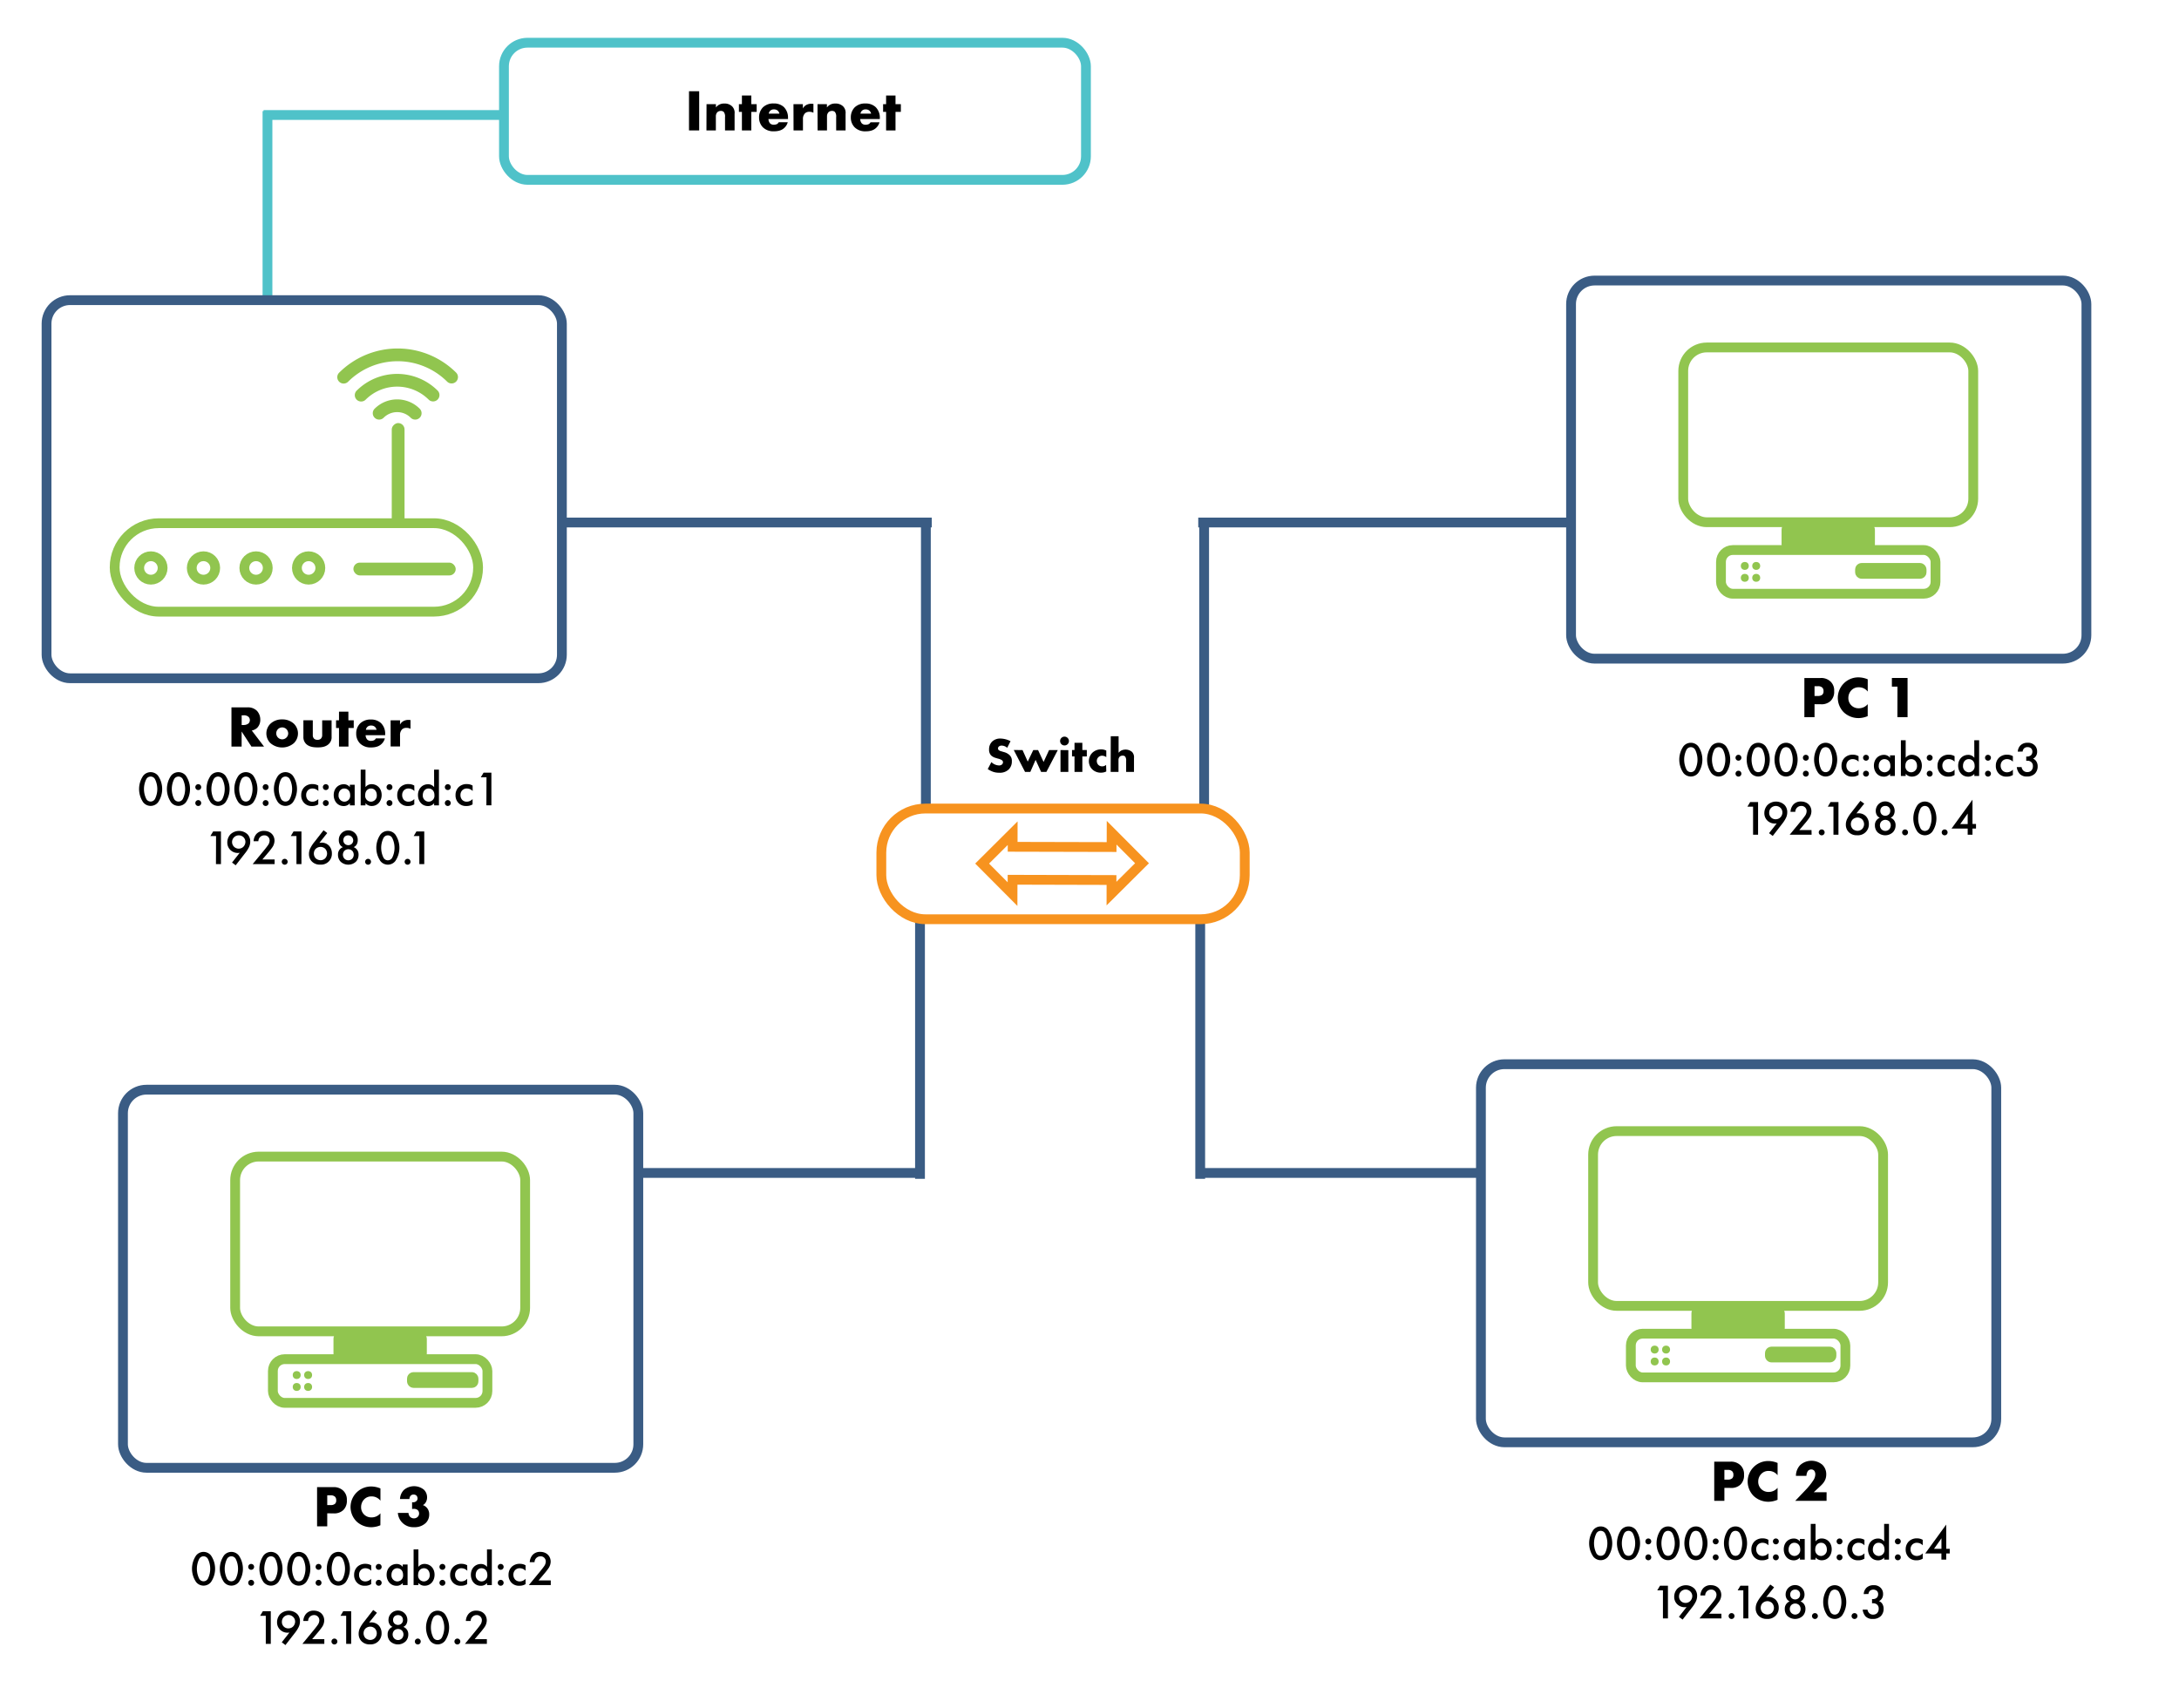 <svg id="Layer_1" data-name="Layer 1" xmlns="http://www.w3.org/2000/svg" viewBox="0 0 1112 872"><title>Cap 11 -</title><path d="M228.22,194.83a3.25,3.25,0,0,0,4.59-4.6,42.29,42.29,0,0,0-59.74,0,3.27,3.27,0,0,0-.95,2.3,3.25,3.25,0,0,0,5.54,2.3A35.79,35.79,0,0,1,228.22,194.83Z" style="fill:#91c54f"/><path d="M202.7,210.36a9.69,9.69,0,0,1,6.89,2.86,3.25,3.25,0,0,0,4.6-4.6,16.26,16.26,0,0,0-23,0,3.25,3.25,0,1,0,4.6,4.6A9.71,9.71,0,0,1,202.7,210.36Z" style="fill:#91c54f"/><path d="M218.78,204a3.25,3.25,0,0,0,4.59-4.6,29.28,29.28,0,0,0-41.36,0,3.27,3.27,0,0,0-.95,2.3,3.25,3.25,0,0,0,5.54,2.3A22.78,22.78,0,0,1,218.78,204Z" style="fill:#91c54f"/><rect x="58.52" y="267.06" width="185.46" height="45.14" rx="22.5" ry="22.5" style="fill:none;stroke:#91c54f;stroke-miterlimit:10;stroke-width:5px"/><circle cx="77.01" cy="289.9" r="5.98" style="fill:none;stroke:#91c54f;stroke-miterlimit:10;stroke-width:5px"/><circle cx="103.84" cy="289.9" r="5.98" style="fill:none;stroke:#91c54f;stroke-miterlimit:10;stroke-width:5px"/><circle cx="130.67" cy="289.9" r="5.98" style="fill:none;stroke:#91c54f;stroke-miterlimit:10;stroke-width:5px"/><circle cx="157.5" cy="289.9" r="5.98" style="fill:none;stroke:#91c54f;stroke-miterlimit:10;stroke-width:5px"/><rect x="180.35" y="287.18" width="52.21" height="6.53" rx="3.26" ry="3.26" style="fill:#91c54f"/><rect x="177.08" y="238.78" width="52.21" height="6.53" rx="3.26" ry="3.26" transform="translate(-38.86 445.23) rotate(-90)" style="fill:#91c54f"/><rect x="801.75" y="143.2" width="263" height="193" rx="12" ry="12" style="fill:none;stroke:#3a5c84;stroke-miterlimit:10;stroke-width:5px"/><rect x="859" y="177.35" width="148" height="89.21" rx="12" ry="12" style="fill:none;stroke:#91c54f;stroke-miterlimit:10;stroke-width:5px"/><rect x="909.18" y="266.05" width="47.64" height="16.22" rx="4.38" ry="4.38" style="fill:#91c54f"/><rect x="878.26" y="280.75" width="109.48" height="22.3" rx="6.03" ry="6.03" style="fill:none;stroke:#91c54f;stroke-miterlimit:10;stroke-width:5px"/><circle cx="890.42" cy="288.86" r="2.03" style="fill:#91c54f"/><circle cx="896.24" cy="288.86" r="2.03" style="fill:#91c54f"/><circle cx="890.42" cy="294.94" r="2.03" style="fill:#91c54f"/><circle cx="896.24" cy="294.94" r="2.03" style="fill:#91c54f"/><rect x="949.22" y="289.87" width="31.42" height="3.04" rx="0.82" ry="0.82" style="fill:none;stroke:#91c54f;stroke-miterlimit:10;stroke-width:5px"/><path d="M126.24,361.06a6.47,6.47,0,0,1,4.89,1.77,6.58,6.58,0,0,1,1.7,4.5,5.81,5.81,0,0,1-1.58,4.17,5.65,5.65,0,0,1-2.76,1.38l6.26,8.19h-6.44l-5-7.68v7.68h-5.19v-20Zm-2.91,9h1a3.86,3.86,0,0,0,2.51-.81,2.45,2.45,0,0,0,.67-1.68,2.36,2.36,0,0,0-.69-1.68,3.52,3.52,0,0,0-2.49-.78h-1Z"/><path d="M150,379.3a9.18,9.18,0,0,1-12,0,6.92,6.92,0,0,1,0-9.87,8.37,8.37,0,0,1,6-2.22,8.47,8.47,0,0,1,6,2.22,6.94,6.94,0,0,1,0,9.87Zm-8.13-7.14a3.06,3.06,0,0,0,2.16,5.22,3.05,3.05,0,0,0,2.13-.9,3,3,0,0,0,.92-2.13,3.24,3.24,0,0,0-.92-2.19,3.08,3.08,0,0,0-4.29,0Z"/><path d="M159.63,367.66v7.5a2.53,2.53,0,0,0,.72,1.95,2.47,2.47,0,0,0,1.67.51,2.23,2.23,0,0,0,1.71-.57,2.49,2.49,0,0,0,.69-1.89v-7.5h4.8V376a4.6,4.6,0,0,1-1.29,3.6c-1.65,1.71-4,1.89-5.78,1.89-2,0-4.47-.21-6.07-1.92a4.85,4.85,0,0,1-1.25-3.57v-8.37Z"/><path d="M177.83,371.59v9.48H173v-9.48H171.5v-3.93H173v-4.41h4.79v4.41h2.73v3.93Z"/><path d="M196.58,375.25h-10a3.39,3.39,0,0,0,.84,2.25,2.7,2.7,0,0,0,2,.66,3.79,3.79,0,0,0,1.56-.36,2.23,2.23,0,0,0,.84-.9h4.59a6,6,0,0,1-1.62,2.76c-1,1-2.55,1.86-5.46,1.86a7.61,7.61,0,0,1-5.55-2,7,7,0,0,1-2-5.07,7.16,7.16,0,0,1,2-5.19,7.55,7.55,0,0,1,5.49-2,7.35,7.35,0,0,1,5.16,1.83,7.51,7.51,0,0,1,2.13,5.64Zm-4.41-2.76a3.22,3.22,0,0,0-.78-1.44,2.8,2.8,0,0,0-2-.72,2.58,2.58,0,0,0-1.95.72,2.74,2.74,0,0,0-.72,1.44Z"/><path d="M199.34,367.66h4.8v2.19A4.33,4.33,0,0,1,206,368a5.24,5.24,0,0,1,2.49-.54l1,.06V372a4.23,4.23,0,0,0-2.07-.48,3.14,3.14,0,0,0-2.19.72,4,4,0,0,0-1.08,3.06v5.73h-4.8Z"/><path d="M73.1,409.55a12,12,0,0,1,0-13.62,4.86,4.86,0,0,1,7.55,0,12,12,0,0,1,0,13.62,4.86,4.86,0,0,1-7.55,0Zm1.53-11.8a11.38,11.38,0,0,0,0,10,2.52,2.52,0,0,0,4.49,0,11.38,11.38,0,0,0,0-10,2.52,2.52,0,0,0-4.49,0Z"/><path d="M87.3,409.55a12,12,0,0,1,0-13.62,4.86,4.86,0,0,1,7.55,0,12,12,0,0,1,0,13.62,4.86,4.86,0,0,1-7.55,0Zm1.52-11.8a11.47,11.47,0,0,0,0,10,2.52,2.52,0,0,0,4.5,0,11.38,11.38,0,0,0,0-10,2.53,2.53,0,0,0-4.5,0Z"/><path d="M101.17,400.27a1.5,1.5,0,1,1-1.49,1.5A1.5,1.5,0,0,1,101.17,400.27Zm0,8.13a1.5,1.5,0,1,1-1.49,1.5A1.5,1.5,0,0,1,101.17,408.4Z"/><path d="M107.5,409.55a12,12,0,0,1,0-13.62,4.86,4.86,0,0,1,7.55,0,12,12,0,0,1,0,13.62,4.86,4.86,0,0,1-7.55,0Zm1.52-11.8a11.47,11.47,0,0,0,0,10,2.52,2.52,0,0,0,4.5,0,11.38,11.38,0,0,0,0-10,2.53,2.53,0,0,0-4.5,0Z"/><path d="M121.7,409.55a12,12,0,0,1,0-13.62,4.86,4.86,0,0,1,7.55,0,12,12,0,0,1,0,13.62,4.86,4.86,0,0,1-7.55,0Zm1.52-11.8a11.38,11.38,0,0,0,0,10,2.52,2.52,0,0,0,4.5,0,11.38,11.38,0,0,0,0-10,2.53,2.53,0,0,0-4.5,0Z"/><path d="M135.57,400.27a1.5,1.5,0,1,1-1.5,1.5A1.5,1.5,0,0,1,135.57,400.27Zm0,8.13a1.5,1.5,0,1,1-1.5,1.5A1.5,1.5,0,0,1,135.57,408.4Z"/><path d="M141.9,409.55a12,12,0,0,1,0-13.62,4.86,4.86,0,0,1,7.55,0,12,12,0,0,1,0,13.62,4.86,4.86,0,0,1-7.55,0Zm1.52-11.8a11.38,11.38,0,0,0,0,10,2.52,2.52,0,0,0,4.5,0,11.38,11.38,0,0,0,0-10,2.53,2.53,0,0,0-4.5,0Z"/><path d="M162.47,403.77a4.12,4.12,0,0,0-3-1.3,3.16,3.16,0,0,0-2.33.93,3.36,3.36,0,0,0-.9,2.42,3.52,3.52,0,0,0,.95,2.53,3.22,3.22,0,0,0,2.23.85,4.09,4.09,0,0,0,3-1.35v2.72a5.7,5.7,0,0,1-3.2.83,5.13,5.13,0,0,1-4-1.55,5.49,5.49,0,0,1-1.5-4,5.65,5.65,0,0,1,1.6-4.08,5.75,5.75,0,0,1,4.23-1.55,5.67,5.67,0,0,1,2.87.75Z"/><path d="M166.27,400.27a1.5,1.5,0,1,1-1.5,1.5A1.5,1.5,0,0,1,166.27,400.27Zm0,8.13a1.5,1.5,0,1,1-1.5,1.5A1.5,1.5,0,0,1,166.27,408.4Z"/><path d="M178.52,400.55H181v10.52h-2.45V410a4,4,0,0,1-3.15,1.43c-3.25,0-5.1-2.7-5.1-5.6,0-3.43,2.35-5.53,5.13-5.53a3.83,3.83,0,0,1,3.12,1.5Zm-5.75,5.3a3.08,3.08,0,0,0,2.93,3.35,3,3,0,0,0,3-3.33c0-2.3-1.42-3.4-3-3.4C173.92,402.47,172.77,404,172.77,405.85Z"/><path d="M186.52,401.77a3.84,3.84,0,0,1,3.13-1.5c2.77,0,5.12,2.1,5.12,5.53,0,2.9-1.85,5.6-5.1,5.6a4.06,4.06,0,0,1-3.15-1.43v1.1h-2.45V392.85h2.45Zm-.15,4.1a3,3,0,0,0,3,3.33,3.07,3.07,0,0,0,2.92-3.35c0-1.88-1.15-3.38-2.92-3.38C187.8,402.47,186.37,403.57,186.37,405.87Z"/><path d="M198.77,400.27a1.5,1.5,0,1,1-1.5,1.5A1.5,1.5,0,0,1,198.77,400.27Zm0,8.13a1.5,1.5,0,1,1-1.5,1.5A1.5,1.5,0,0,1,198.77,408.4Z"/><path d="M211.47,403.77a4.12,4.12,0,0,0-3-1.3,3.16,3.16,0,0,0-2.33.93,3.36,3.36,0,0,0-.9,2.42,3.52,3.52,0,0,0,.95,2.53,3.22,3.22,0,0,0,2.23.85,4.09,4.09,0,0,0,3-1.35v2.72a5.7,5.7,0,0,1-3.2.83,5.13,5.13,0,0,1-4-1.55,5.49,5.49,0,0,1-1.5-4,5.65,5.65,0,0,1,1.6-4.08,5.75,5.75,0,0,1,4.23-1.55,5.67,5.67,0,0,1,2.87.75Z"/><path d="M221.52,392.85H224v18.22h-2.45V410a4,4,0,0,1-3.15,1.43c-3.25,0-5.1-2.7-5.1-5.6,0-3.43,2.35-5.53,5.13-5.53a3.83,3.83,0,0,1,3.12,1.5Zm-5.75,13a3.08,3.08,0,0,0,2.93,3.35,3,3,0,0,0,3-3.33c0-2.3-1.42-3.4-3-3.4C216.92,402.47,215.77,404,215.77,405.85Z"/><path d="M228.52,400.27a1.5,1.5,0,1,1-1.5,1.5A1.5,1.5,0,0,1,228.52,400.27Zm0,8.13a1.5,1.5,0,1,1-1.5,1.5A1.5,1.5,0,0,1,228.52,408.4Z"/><path d="M241.22,403.77a4.12,4.12,0,0,0-3-1.3,3.16,3.16,0,0,0-2.33.93,3.36,3.36,0,0,0-.9,2.42,3.52,3.52,0,0,0,.95,2.53,3.22,3.22,0,0,0,2.23.85,4.09,4.09,0,0,0,3-1.35v2.72a5.7,5.7,0,0,1-3.2.83,5.13,5.13,0,0,1-4-1.55,5.49,5.49,0,0,1-1.5-4,5.65,5.65,0,0,1,1.6-4.08,5.75,5.75,0,0,1,4.23-1.55,5.67,5.67,0,0,1,2.87.75Z"/><path d="M248.27,396.75h-2.9l1.4-2.35h4v16.67h-2.55Z"/><path d="M110.26,426.75h-2.9l1.4-2.35h4v16.67h-2.55Z"/><path d="M118.41,440.27l3.93-5a4.13,4.13,0,0,1-.9.1,5.37,5.37,0,0,1-3.9-1.55A5.2,5.2,0,0,1,116,430a6,6,0,0,1,1.65-4.17,6.36,6.36,0,0,1,8.6-.05,5.23,5.23,0,0,1,1.45,3.77,6.49,6.49,0,0,1-.8,3.17,16.71,16.71,0,0,1-2,3l-4.63,5.95Zm5.83-8.1a3.67,3.67,0,0,0,1-2.47,3.31,3.31,0,0,0-1-2.37,3.44,3.44,0,0,0-4.75,0,3.38,3.38,0,0,0,2.35,5.84A3.33,3.33,0,0,0,124.24,432.17Z"/><path d="M140.14,441.07h-11.2l5.77-7c.58-.7,1.45-1.8,2-2.6a4.08,4.08,0,0,0,.88-2.39,2.61,2.61,0,0,0-2.78-2.7,3,3,0,0,0-2.95,3h-2.45a6.06,6.06,0,0,1,1.4-3.65,5,5,0,0,1,3.9-1.62c3.55,0,5.38,2.42,5.38,5a6.19,6.19,0,0,1-1.2,3.5,34.81,34.81,0,0,1-2.38,3l-2.6,3.07h6.23Z"/><path d="M145.29,438.37a1.5,1.5,0,1,1-1.5,1.5A1.51,1.51,0,0,1,145.29,438.37Z"/><path d="M151.29,426.75h-2.9l1.4-2.35h4.05v16.67h-2.55Z"/><path d="M167,425.2l-4,5a5.52,5.52,0,0,1,1.05-.09,5.17,5.17,0,0,1,3.85,1.54,5.74,5.74,0,0,1,1.47,3.9,5.53,5.53,0,0,1-5.94,5.78,5.62,5.62,0,0,1-4.3-1.63,5.25,5.25,0,0,1-1.45-3.77,6.52,6.52,0,0,1,.8-3.2,16.26,16.26,0,0,1,2-3l4.63-5.95Zm-5.83,8a3.48,3.48,0,0,0-1,2.48,3.54,3.54,0,0,0,1,2.47,3.85,3.85,0,0,0,2.4.93,3.42,3.42,0,0,0,2.35-.93,3.64,3.64,0,0,0,1-2.47,3.68,3.68,0,0,0-1-2.48,3.47,3.47,0,0,0-2.35-.92A3.66,3.66,0,0,0,161.16,433.22Z"/><path d="M182.23,433.75a4,4,0,0,1,.75,2.5,5,5,0,0,1-1.32,3.55,5.74,5.74,0,0,1-7.85,0,5,5,0,0,1-1.32-3.55,3.94,3.94,0,0,1,2.5-3.85,3.41,3.41,0,0,1-1.48-1.25,4.41,4.41,0,0,1-.6-2.27,4.83,4.83,0,1,1,9.65,0,4.41,4.41,0,0,1-.6,2.27,3.37,3.37,0,0,1-1.47,1.25A4,4,0,0,1,182.23,433.75Zm-6.47.52a3,3,0,0,0,0,4,2.78,2.78,0,0,0,4,0,3,3,0,0,0,0-4,2.92,2.92,0,0,0-4,0Zm.15-7.22a2.66,2.66,0,0,0-.7,1.85,2.45,2.45,0,0,0,.68,1.75,2.66,2.66,0,0,0,3.7,0,2.49,2.49,0,0,0,.67-1.75,2.61,2.61,0,0,0-4.35-1.85Z"/><path d="M187.84,438.37a1.5,1.5,0,1,1-1.5,1.5A1.51,1.51,0,0,1,187.84,438.37Z"/><path d="M194.16,439.55a12,12,0,0,1,0-13.62,4.86,4.86,0,0,1,7.55,0,12,12,0,0,1,0,13.62,4.86,4.86,0,0,1-7.55,0Zm1.53-11.8a11.38,11.38,0,0,0,0,10,2.52,2.52,0,0,0,4.49,0,11.38,11.38,0,0,0,0-10,2.52,2.52,0,0,0-4.49,0Z"/><path d="M208,438.37a1.5,1.5,0,1,1-1.5,1.5A1.51,1.51,0,0,1,208,438.37Z"/><path d="M214,426.75h-2.89l1.4-2.35h4v16.67H214Z"/><path d="M926,359.44v6.63h-5.18v-20h8.27a6.88,6.88,0,0,1,5.07,1.8,6.17,6.17,0,0,1,1.86,4.86,6.47,6.47,0,0,1-1.77,5,6.64,6.64,0,0,1-5,1.74Zm0-4.2h1.74a3.4,3.4,0,0,0,2.2-.63,2.28,2.28,0,0,0,.65-1.83,2.43,2.43,0,0,0-.6-1.8,3,3,0,0,0-2.21-.72H926Z"/><path d="M953.13,365.53a12.44,12.44,0,0,1-4.5,1,10.91,10.91,0,0,1-7.75-3,10.53,10.53,0,0,1-3-7.29,10.48,10.48,0,0,1,10.59-10.5,12.48,12.48,0,0,1,4.68,1V353a5.59,5.59,0,0,0-4.54-2.19,5,5,0,0,0-3.59,1.32,5.6,5.6,0,0,0-1.75,4.11,5.14,5.14,0,0,0,5.34,5.28,5.89,5.89,0,0,0,4.54-2.1Z"/><path d="M968.33,350.47h-2.85v-4.41h8v20h-5.19Z"/><path d="M859.1,394.55a12,12,0,0,1,0-13.62,4.86,4.86,0,0,1,7.55,0,12,12,0,0,1,0,13.62,4.86,4.86,0,0,1-7.55,0Zm1.53-11.8a11.38,11.38,0,0,0,0,10,2.52,2.52,0,0,0,4.49,0,11.38,11.38,0,0,0,0-10,2.52,2.52,0,0,0-4.49,0Z"/><path d="M873.3,394.55a12,12,0,0,1,0-13.62,4.86,4.86,0,0,1,7.55,0,12,12,0,0,1,0,13.62,4.86,4.86,0,0,1-7.55,0Zm1.52-11.8a11.47,11.47,0,0,0,0,10,2.52,2.52,0,0,0,4.5,0,11.38,11.38,0,0,0,0-10,2.53,2.53,0,0,0-4.5,0Z"/><path d="M887.17,385.27a1.5,1.5,0,1,1-1.49,1.5A1.5,1.5,0,0,1,887.17,385.27Zm0,8.13a1.5,1.5,0,1,1-1.49,1.5A1.5,1.5,0,0,1,887.17,393.4Z"/><path d="M893.5,394.55a12,12,0,0,1,0-13.62,4.86,4.86,0,0,1,7.55,0,12,12,0,0,1,0,13.62,4.86,4.86,0,0,1-7.55,0Zm1.52-11.8a11.47,11.47,0,0,0,0,10,2.52,2.52,0,0,0,4.5,0,11.38,11.38,0,0,0,0-10,2.53,2.53,0,0,0-4.5,0Z"/><path d="M907.7,394.55a12,12,0,0,1,0-13.62,4.86,4.86,0,0,1,7.55,0,12,12,0,0,1,0,13.62,4.86,4.86,0,0,1-7.55,0Zm1.52-11.8a11.38,11.38,0,0,0,0,10,2.52,2.52,0,0,0,4.5,0,11.38,11.38,0,0,0,0-10,2.53,2.53,0,0,0-4.5,0Z"/><path d="M921.57,385.27a1.5,1.5,0,1,1-1.5,1.5A1.5,1.5,0,0,1,921.57,385.27Zm0,8.13a1.5,1.5,0,1,1-1.5,1.5A1.5,1.5,0,0,1,921.57,393.4Z"/><path d="M927.9,394.55a12,12,0,0,1,0-13.62,4.86,4.86,0,0,1,7.55,0,12,12,0,0,1,0,13.62,4.86,4.86,0,0,1-7.55,0Zm1.52-11.8a11.38,11.38,0,0,0,0,10,2.52,2.52,0,0,0,4.5,0,11.38,11.38,0,0,0,0-10,2.53,2.53,0,0,0-4.5,0Z"/><path d="M948.47,388.77a4.14,4.14,0,0,0-3-1.29,3.16,3.16,0,0,0-2.33.92,3.36,3.36,0,0,0-.9,2.42,3.52,3.52,0,0,0,1,2.53,3.22,3.22,0,0,0,2.23.85,4.09,4.09,0,0,0,3-1.35v2.72a5.7,5.7,0,0,1-3.2.83,5.13,5.13,0,0,1-4-1.55,5.49,5.49,0,0,1-1.5-4,5.65,5.65,0,0,1,1.6-4.08,5.75,5.75,0,0,1,4.23-1.55,5.67,5.67,0,0,1,2.87.75Z"/><path d="M952.27,385.27a1.5,1.5,0,1,1-1.5,1.5A1.5,1.5,0,0,1,952.27,385.27Zm0,8.13a1.5,1.5,0,1,1-1.5,1.5A1.5,1.5,0,0,1,952.27,393.4Z"/><path d="M964.52,385.55H967v10.52h-2.45V395a4,4,0,0,1-3.15,1.43c-3.25,0-5.1-2.7-5.1-5.6,0-3.43,2.35-5.53,5.13-5.53a3.86,3.86,0,0,1,3.12,1.5Zm-5.75,5.3a3.08,3.08,0,0,0,2.93,3.35,3,3,0,0,0,3-3.33c0-2.3-1.42-3.39-3-3.39C959.92,387.48,958.77,389,958.77,390.85Z"/><path d="M972.52,386.77a3.87,3.87,0,0,1,3.13-1.5c2.77,0,5.12,2.1,5.12,5.53,0,2.9-1.85,5.6-5.1,5.6a4.06,4.06,0,0,1-3.15-1.43v1.1h-2.45V377.85h2.45Zm-.15,4.1a3,3,0,0,0,3,3.33,3.07,3.07,0,0,0,2.92-3.35c0-1.88-1.15-3.37-2.92-3.37C973.8,387.48,972.37,388.57,972.37,390.87Z"/><path d="M984.77,385.27a1.5,1.5,0,1,1-1.5,1.5A1.5,1.5,0,0,1,984.77,385.27Zm0,8.13a1.5,1.5,0,1,1-1.5,1.5A1.5,1.5,0,0,1,984.77,393.4Z"/><path d="M997.47,388.77a4.14,4.14,0,0,0-3-1.29,3.16,3.16,0,0,0-2.33.92,3.36,3.36,0,0,0-.9,2.42,3.52,3.52,0,0,0,1,2.53,3.22,3.22,0,0,0,2.23.85,4.09,4.09,0,0,0,3-1.35v2.72a5.7,5.7,0,0,1-3.2.83,5.13,5.13,0,0,1-4-1.55,5.49,5.49,0,0,1-1.5-4,5.65,5.65,0,0,1,1.6-4.08,5.75,5.75,0,0,1,4.23-1.55,5.67,5.67,0,0,1,2.87.75Z"/><path d="M1007.52,377.85H1010v18.22h-2.45V395a4,4,0,0,1-3.15,1.43c-3.25,0-5.1-2.7-5.1-5.6,0-3.43,2.35-5.53,5.13-5.53a3.86,3.86,0,0,1,3.12,1.5Zm-5.75,13a3.08,3.08,0,0,0,2.93,3.35,3,3,0,0,0,3-3.33c0-2.3-1.42-3.39-3-3.39C1002.92,387.48,1001.77,389,1001.77,390.85Z"/><path d="M1014.52,385.27a1.5,1.5,0,1,1-1.5,1.5A1.5,1.5,0,0,1,1014.52,385.27Zm0,8.13a1.5,1.5,0,1,1-1.5,1.5A1.5,1.5,0,0,1,1014.52,393.4Z"/><path d="M1027.22,388.77a4.14,4.14,0,0,0-3-1.29,3.16,3.16,0,0,0-2.33.92,3.36,3.36,0,0,0-.9,2.42,3.52,3.52,0,0,0,1,2.53,3.22,3.22,0,0,0,2.23.85,4.09,4.09,0,0,0,3-1.35v2.72a5.7,5.7,0,0,1-3.2.83,5.13,5.13,0,0,1-4-1.55,5.49,5.49,0,0,1-1.5-4,5.65,5.65,0,0,1,1.6-4.08,5.75,5.75,0,0,1,4.23-1.55,5.67,5.67,0,0,1,2.87.75Z"/><path d="M1029.72,383.65a4.91,4.91,0,0,1,1.43-3.25,5,5,0,0,1,3.65-1.27,4.64,4.64,0,0,1,3.6,1.37,4.36,4.36,0,0,1,1.2,3.18,4,4,0,0,1-.58,2.2,3.84,3.84,0,0,1-1.5,1.39,3.41,3.41,0,0,1,1.65,1.33,4.57,4.57,0,0,1,.7,2.57,5.21,5.21,0,0,1-1.42,3.73,5.57,5.57,0,0,1-4.08,1.45,4.8,4.8,0,0,1-3.72-1.4,6.15,6.15,0,0,1-1.43-3.4h2.45a3.31,3.31,0,0,0,.9,1.8,2.88,2.88,0,0,0,2,.75,3,3,0,0,0,2-.7,3.18,3.18,0,0,0,.87-2.35,2.66,2.66,0,0,0-.75-2,3,3,0,0,0-2.15-.75h-.5v-2.14h.35a2.91,2.91,0,0,0,2.13-.73,2.47,2.47,0,0,0,.65-1.77,2.32,2.32,0,0,0-.65-1.68,2.47,2.47,0,0,0-1.78-.62,2.43,2.43,0,0,0-1.85.67,3,3,0,0,0-.7,1.6Z"/><path d="M894.64,411.75h-2.9l1.4-2.35h4.05v16.67h-2.55Z"/><path d="M902.79,425.27l3.92-5a4.07,4.07,0,0,1-.9.1,5.41,5.41,0,0,1-3.9-1.55,5.19,5.19,0,0,1-1.52-3.8,6,6,0,0,1,1.65-4.17,6.34,6.34,0,0,1,8.59-.05,5.23,5.23,0,0,1,1.45,3.77,6.59,6.59,0,0,1-.79,3.17,17.28,17.28,0,0,1-2,3l-4.62,5.95Zm5.82-8.1a3.64,3.64,0,0,0,1-2.47,3.28,3.28,0,0,0-1-2.37,3.5,3.5,0,0,0-2.37-.95,3.57,3.57,0,0,0-2.38.95,3.48,3.48,0,0,0-1,2.45,3.23,3.23,0,0,0,3.32,3.39A3.33,3.33,0,0,0,908.61,417.17Z"/><path d="M924.51,426.07h-11.2l5.78-7c.57-.7,1.45-1.8,2-2.6a4.14,4.14,0,0,0,.87-2.39,2.6,2.6,0,0,0-2.77-2.7,3,3,0,0,0-3,3h-2.45a6,6,0,0,1,1.4-3.65,5,5,0,0,1,3.9-1.62c3.55,0,5.37,2.42,5.37,5a6.12,6.12,0,0,1-1.2,3.5,34.46,34.46,0,0,1-2.37,3l-2.6,3.07h6.22Z"/><path d="M929.66,423.37a1.5,1.5,0,1,1-1.5,1.5A1.5,1.5,0,0,1,929.66,423.37Z"/><path d="M935.66,411.75h-2.9l1.4-2.35h4.05v16.67h-2.55Z"/><path d="M951.36,410.2l-4,5a5.45,5.45,0,0,1,1.05-.09,5.19,5.19,0,0,1,3.85,1.54,5.74,5.74,0,0,1,1.47,3.9,5.55,5.55,0,0,1-6,5.78,5.64,5.64,0,0,1-4.3-1.63,5.3,5.3,0,0,1-1.45-3.77,6.63,6.63,0,0,1,.8-3.2,16.81,16.81,0,0,1,2-3l4.62-5.95Zm-5.82,8a3.49,3.49,0,0,0-1,2.48,3.55,3.55,0,0,0,1,2.47,3.81,3.81,0,0,0,2.4.93,3.46,3.46,0,0,0,2.35-.93,3.67,3.67,0,0,0,1-2.47,3.72,3.72,0,0,0-1-2.48,3.49,3.49,0,0,0-2.35-.92A3.66,3.66,0,0,0,945.54,418.22Z"/><path d="M966.61,418.75a4,4,0,0,1,.75,2.5A5,5,0,0,1,966,424.8a5.74,5.74,0,0,1-7.85,0,5,5,0,0,1-1.33-3.55,3.94,3.94,0,0,1,2.5-3.85,3.37,3.37,0,0,1-1.47-1.25,4.32,4.32,0,0,1-.6-2.27,4.82,4.82,0,1,1,9.64,0,4.32,4.32,0,0,1-.6,2.27,3.32,3.32,0,0,1-1.47,1.25A4.09,4.09,0,0,1,966.61,418.75Zm-6.47.52a3,3,0,0,0,0,4,2.78,2.78,0,0,0,4,0,3,3,0,0,0,0-4,2.92,2.92,0,0,0-4,0Zm.15-7.22a2.62,2.62,0,0,0-.7,1.85,2.49,2.49,0,0,0,.67,1.75,2.66,2.66,0,0,0,3.7,0,2.44,2.44,0,0,0,.67-1.75,2.35,2.35,0,0,0-2.52-2.52A2.61,2.61,0,0,0,960.29,412.05Z"/><path d="M972.21,423.37a1.5,1.5,0,1,1-1.5,1.5A1.5,1.5,0,0,1,972.21,423.37Z"/><path d="M978.54,424.55a12,12,0,0,1,0-13.62,4.85,4.85,0,0,1,7.54,0,12,12,0,0,1,0,13.62,4.85,4.85,0,0,1-7.54,0Zm1.52-11.8a11.38,11.38,0,0,0,0,10,2.52,2.52,0,0,0,4.5,0,11.38,11.38,0,0,0,0-10,2.53,2.53,0,0,0-4.5,0Z"/><path d="M992.41,423.37a1.5,1.5,0,1,1-1.5,1.5A1.5,1.5,0,0,1,992.41,423.37Z"/><path d="M1006.61,420.57h1.8v2.35h-1.8v3.15h-2.45v-3.15h-8.25l10.7-14.74Zm-2.45.05v-5.37l-3.8,5.37Z"/><rect x="755.75" y="543.2" width="263" height="193" rx="12" ry="12" style="fill:none;stroke:#3a5c84;stroke-miterlimit:10;stroke-width:5px"/><rect x="813" y="577.35" width="148" height="89.21" rx="12" ry="12" style="fill:none;stroke:#91c54f;stroke-miterlimit:10;stroke-width:5px"/><rect x="863.18" y="666.05" width="47.64" height="16.22" rx="4.38" ry="4.38" style="fill:#91c54f"/><rect x="832.26" y="680.75" width="109.48" height="22.3" rx="6.03" ry="6.03" style="fill:none;stroke:#91c54f;stroke-miterlimit:10;stroke-width:5px"/><circle cx="844.42" cy="688.86" r="2.03" style="fill:#91c54f"/><circle cx="850.24" cy="688.86" r="2.03" style="fill:#91c54f"/><circle cx="844.42" cy="694.94" r="2.03" style="fill:#91c54f"/><circle cx="850.24" cy="694.94" r="2.03" style="fill:#91c54f"/><rect x="903.22" y="689.87" width="31.42" height="3.04" rx="0.82" ry="0.82" style="fill:none;stroke:#91c54f;stroke-miterlimit:10;stroke-width:5px"/><path d="M880,759.44v6.63h-5.18v-20h8.27a6.88,6.88,0,0,1,5.07,1.8,6.17,6.17,0,0,1,1.86,4.86,6.47,6.47,0,0,1-1.77,5,6.64,6.64,0,0,1-5,1.74Zm0-4.2h1.74a3.4,3.4,0,0,0,2.2-.63,2.28,2.28,0,0,0,.65-1.83,2.43,2.43,0,0,0-.6-1.8,3,3,0,0,0-2.21-.72H880Z"/><path d="M907.13,765.53a12.44,12.44,0,0,1-4.5,1,10.91,10.91,0,0,1-7.75-3,10.53,10.53,0,0,1-3-7.29,10.48,10.48,0,0,1,10.59-10.5,12.48,12.48,0,0,1,4.68,1V753a5.59,5.59,0,0,0-4.54-2.19,5,5,0,0,0-3.59,1.32,5.6,5.6,0,0,0-1.75,4.11,5.14,5.14,0,0,0,5.34,5.28,5.89,5.89,0,0,0,4.54-2.1Z"/><path d="M932.14,766.07h-16l5.07-5.31a33.14,33.14,0,0,0,4.11-5.07,5.63,5.63,0,0,0,1.08-3.12,3,3,0,0,0-.6-1.92,1.94,1.94,0,0,0-1.46-.6,2.19,2.19,0,0,0-1.75.81,5,5,0,0,0-.72,2.46h-5.36a8,8,0,0,1,2.21-5.55,8.62,8.62,0,0,1,11.31-.09,6.68,6.68,0,0,1,1.95,4.92c0,2.52-1.17,4.26-3,5.94l-3.36,3.12h6.54Z"/><path d="M813.1,794.55a12,12,0,0,1,0-13.62,4.86,4.86,0,0,1,7.55,0,12,12,0,0,1,0,13.62,4.86,4.86,0,0,1-7.55,0Zm1.53-11.8a11.38,11.38,0,0,0,0,10,2.52,2.52,0,0,0,4.49,0,11.38,11.38,0,0,0,0-10,2.52,2.52,0,0,0-4.49,0Z"/><path d="M827.3,794.55a12,12,0,0,1,0-13.62,4.86,4.86,0,0,1,7.55,0,12,12,0,0,1,0,13.62,4.86,4.86,0,0,1-7.55,0Zm1.52-11.8a11.47,11.47,0,0,0,0,10,2.52,2.52,0,0,0,4.5,0,11.38,11.38,0,0,0,0-10,2.53,2.53,0,0,0-4.5,0Z"/><path d="M841.17,785.27a1.5,1.5,0,1,1-1.49,1.5A1.5,1.5,0,0,1,841.17,785.27Zm0,8.13a1.5,1.5,0,1,1-1.49,1.5A1.5,1.5,0,0,1,841.17,793.4Z"/><path d="M847.5,794.55a12,12,0,0,1,0-13.62,4.86,4.86,0,0,1,7.55,0,12,12,0,0,1,0,13.62,4.86,4.86,0,0,1-7.55,0Zm1.52-11.8a11.47,11.47,0,0,0,0,10,2.52,2.52,0,0,0,4.5,0,11.38,11.38,0,0,0,0-10,2.53,2.53,0,0,0-4.5,0Z"/><path d="M861.7,794.55a12,12,0,0,1,0-13.62,4.86,4.86,0,0,1,7.55,0,12,12,0,0,1,0,13.62,4.86,4.86,0,0,1-7.55,0Zm1.52-11.8a11.38,11.38,0,0,0,0,10,2.52,2.52,0,0,0,4.5,0,11.38,11.38,0,0,0,0-10,2.53,2.53,0,0,0-4.5,0Z"/><path d="M875.57,785.27a1.5,1.5,0,1,1-1.5,1.5A1.5,1.5,0,0,1,875.57,785.27Zm0,8.13a1.5,1.5,0,1,1-1.5,1.5A1.5,1.5,0,0,1,875.57,793.4Z"/><path d="M881.9,794.55a12,12,0,0,1,0-13.62,4.86,4.86,0,0,1,7.55,0,12,12,0,0,1,0,13.62,4.86,4.86,0,0,1-7.55,0Zm1.52-11.8a11.38,11.38,0,0,0,0,10,2.52,2.52,0,0,0,4.5,0,11.38,11.38,0,0,0,0-10,2.53,2.53,0,0,0-4.5,0Z"/><path d="M902.47,788.77a4.12,4.12,0,0,0-3-1.3,3.16,3.16,0,0,0-2.33.93,3.36,3.36,0,0,0-.9,2.42,3.52,3.52,0,0,0,1,2.53,3.22,3.22,0,0,0,2.23.85,4.09,4.09,0,0,0,3-1.35v2.72a5.7,5.7,0,0,1-3.2.83,5.13,5.13,0,0,1-4-1.55,5.49,5.49,0,0,1-1.5-4,5.65,5.65,0,0,1,1.6-4.08,5.75,5.75,0,0,1,4.23-1.55,5.67,5.67,0,0,1,2.87.75Z"/><path d="M906.27,785.27a1.5,1.5,0,1,1-1.5,1.5A1.5,1.5,0,0,1,906.27,785.27Zm0,8.13a1.5,1.5,0,1,1-1.5,1.5A1.5,1.5,0,0,1,906.27,793.4Z"/><path d="M918.52,785.55H921v10.52h-2.45V795a4,4,0,0,1-3.15,1.43c-3.25,0-5.1-2.7-5.1-5.6,0-3.43,2.35-5.53,5.13-5.53a3.83,3.83,0,0,1,3.12,1.5Zm-5.75,5.3a3.08,3.08,0,0,0,2.93,3.35,3,3,0,0,0,3-3.33c0-2.3-1.42-3.4-3-3.4C913.92,787.47,912.77,789,912.77,790.85Z"/><path d="M926.52,786.77a3.84,3.84,0,0,1,3.13-1.5c2.77,0,5.12,2.1,5.12,5.53,0,2.9-1.85,5.6-5.1,5.6a4.06,4.06,0,0,1-3.15-1.43v1.1h-2.45V777.85h2.45Zm-.15,4.1a3,3,0,0,0,3,3.33,3.07,3.07,0,0,0,2.92-3.35c0-1.88-1.15-3.38-2.92-3.38C927.8,787.47,926.37,788.57,926.37,790.87Z"/><path d="M938.77,785.27a1.5,1.5,0,1,1-1.5,1.5A1.5,1.5,0,0,1,938.77,785.27Zm0,8.13a1.5,1.5,0,1,1-1.5,1.5A1.5,1.5,0,0,1,938.77,793.4Z"/><path d="M951.47,788.77a4.12,4.12,0,0,0-3-1.3,3.16,3.16,0,0,0-2.33.93,3.36,3.36,0,0,0-.9,2.42,3.52,3.52,0,0,0,1,2.53,3.22,3.22,0,0,0,2.23.85,4.09,4.09,0,0,0,3-1.35v2.72a5.7,5.7,0,0,1-3.2.83,5.13,5.13,0,0,1-4-1.55,5.49,5.49,0,0,1-1.5-4,5.65,5.65,0,0,1,1.6-4.08,5.75,5.75,0,0,1,4.23-1.55,5.67,5.67,0,0,1,2.87.75Z"/><path d="M961.52,777.85H964v18.22h-2.45V795a4,4,0,0,1-3.15,1.43c-3.25,0-5.1-2.7-5.1-5.6,0-3.43,2.35-5.53,5.13-5.53a3.83,3.83,0,0,1,3.12,1.5Zm-5.75,13a3.08,3.08,0,0,0,2.93,3.35,3,3,0,0,0,3-3.33c0-2.3-1.42-3.4-3-3.4C956.92,787.47,955.77,789,955.77,790.85Z"/><path d="M968.52,785.27a1.5,1.5,0,1,1-1.5,1.5A1.5,1.5,0,0,1,968.52,785.27Zm0,8.13a1.5,1.5,0,1,1-1.5,1.5A1.5,1.5,0,0,1,968.52,793.4Z"/><path d="M981.22,788.77a4.12,4.12,0,0,0-3-1.3,3.16,3.16,0,0,0-2.33.93,3.36,3.36,0,0,0-.9,2.42,3.52,3.52,0,0,0,1,2.53,3.22,3.22,0,0,0,2.23.85,4.09,4.09,0,0,0,3-1.35v2.72a5.7,5.7,0,0,1-3.2.83,5.13,5.13,0,0,1-4-1.55,5.49,5.49,0,0,1-1.5-4,5.65,5.65,0,0,1,1.6-4.08,5.75,5.75,0,0,1,4.23-1.55,5.67,5.67,0,0,1,2.87.75Z"/><path d="M993.22,790.57H995v2.35h-1.8v3.15h-2.45v-3.15h-8.25l10.7-14.74Zm-2.45,0v-5.37l-3.8,5.37Z"/><path d="M848.64,811.75h-2.9l1.4-2.35h4.05v16.67h-2.55Z"/><path d="M856.79,825.27l3.92-5a4.07,4.07,0,0,1-.9.1,5.41,5.41,0,0,1-3.9-1.55,5.19,5.19,0,0,1-1.52-3.8,6,6,0,0,1,1.65-4.17,6.34,6.34,0,0,1,8.59-.05,5.23,5.23,0,0,1,1.45,3.77,6.59,6.59,0,0,1-.79,3.17,17.28,17.28,0,0,1-2,3l-4.62,5.95Zm5.82-8.1a3.64,3.64,0,0,0,1-2.47,3.28,3.28,0,0,0-1-2.37,3.5,3.5,0,0,0-2.37-1,3.57,3.57,0,0,0-2.38,1,3.48,3.48,0,0,0-1,2.45,3.23,3.23,0,0,0,3.32,3.39A3.33,3.33,0,0,0,862.61,817.17Z"/><path d="M878.51,826.07h-11.2l5.78-7c.57-.7,1.45-1.8,2-2.6a4.14,4.14,0,0,0,.87-2.39,2.6,2.6,0,0,0-2.77-2.7,3,3,0,0,0-3,3h-2.45a6,6,0,0,1,1.4-3.65,5,5,0,0,1,3.9-1.62c3.55,0,5.37,2.42,5.37,5a6.12,6.12,0,0,1-1.2,3.5,34.46,34.46,0,0,1-2.37,3l-2.6,3.07h6.22Z"/><path d="M883.66,823.37a1.5,1.5,0,1,1-1.5,1.5A1.5,1.5,0,0,1,883.66,823.37Z"/><path d="M889.66,811.75h-2.9l1.4-2.35h4.05v16.67h-2.55Z"/><path d="M905.36,810.2l-4,5a5.45,5.45,0,0,1,1.05-.09,5.19,5.19,0,0,1,3.85,1.54,5.74,5.74,0,0,1,1.47,3.9,5.55,5.55,0,0,1-6,5.78,5.64,5.64,0,0,1-4.3-1.63,5.3,5.3,0,0,1-1.45-3.77,6.63,6.63,0,0,1,.8-3.2,16.81,16.81,0,0,1,2-3l4.62-5.95Zm-5.82,8a3.49,3.49,0,0,0-1,2.48,3.55,3.55,0,0,0,1,2.47,3.81,3.81,0,0,0,2.4.93,3.46,3.46,0,0,0,2.35-.93,3.67,3.67,0,0,0,1-2.47,3.72,3.72,0,0,0-1-2.48,3.49,3.49,0,0,0-2.35-.92A3.66,3.66,0,0,0,899.54,818.22Z"/><path d="M920.61,818.75a4,4,0,0,1,.75,2.5A5,5,0,0,1,920,824.8a5.74,5.74,0,0,1-7.85,0,5,5,0,0,1-1.33-3.55,3.94,3.94,0,0,1,2.5-3.85,3.37,3.37,0,0,1-1.47-1.25,4.32,4.32,0,0,1-.6-2.27,4.82,4.82,0,1,1,9.64,0,4.32,4.32,0,0,1-.6,2.27,3.32,3.32,0,0,1-1.47,1.25A4.09,4.09,0,0,1,920.61,818.75Zm-6.47.52a3,3,0,0,0,0,4,2.78,2.78,0,0,0,4,0,3,3,0,0,0,0-4,2.92,2.92,0,0,0-4,0Zm.15-7.22a2.62,2.62,0,0,0-.7,1.85,2.49,2.49,0,0,0,.67,1.75,2.66,2.66,0,0,0,3.7,0,2.44,2.44,0,0,0,.67-1.75,2.35,2.35,0,0,0-2.52-2.52A2.61,2.61,0,0,0,914.29,812.05Z"/><path d="M926.21,823.37a1.5,1.5,0,1,1-1.5,1.5A1.5,1.5,0,0,1,926.21,823.37Z"/><path d="M932.54,824.55a12,12,0,0,1,0-13.62,4.85,4.85,0,0,1,7.54,0,12,12,0,0,1,0,13.62,4.85,4.85,0,0,1-7.54,0Zm1.52-11.8a11.38,11.38,0,0,0,0,10,2.52,2.52,0,0,0,4.5,0,11.38,11.38,0,0,0,0-10,2.53,2.53,0,0,0-4.5,0Z"/><path d="M946.41,823.37a1.5,1.5,0,1,1-1.5,1.5A1.5,1.5,0,0,1,946.41,823.37Z"/><path d="M951.11,813.65a4.91,4.91,0,0,1,1.43-3.25,5,5,0,0,1,3.64-1.27,4.61,4.61,0,0,1,3.6,1.37,4.31,4.31,0,0,1,1.2,3.17,4.1,4.1,0,0,1-.57,2.21,3.91,3.91,0,0,1-1.5,1.39,3.46,3.46,0,0,1,1.65,1.33,4.65,4.65,0,0,1,.7,2.57,5.21,5.21,0,0,1-1.43,3.73,5.55,5.55,0,0,1-4.07,1.45A4.79,4.79,0,0,1,952,825a6.15,6.15,0,0,1-1.43-3.4h2.45a3.31,3.31,0,0,0,.9,1.8,2.85,2.85,0,0,0,2,.75,3,3,0,0,0,1.95-.7,3.14,3.14,0,0,0,.88-2.35,2.66,2.66,0,0,0-.75-2,3,3,0,0,0-2.15-.75h-.5v-2.15h.35a2.88,2.88,0,0,0,2.12-.72,2.49,2.49,0,0,0,.65-1.78,2.27,2.27,0,0,0-.65-1.67,2.86,2.86,0,0,0-3.62,0,3,3,0,0,0-.7,1.6Z"/><rect x="62.75" y="556.2" width="263" height="193" rx="12" ry="12" style="fill:none;stroke:#3a5c84;stroke-miterlimit:10;stroke-width:5px"/><rect x="120" y="590.35" width="148" height="89.21" rx="12" ry="12" style="fill:none;stroke:#91c54f;stroke-miterlimit:10;stroke-width:5px"/><rect x="170.18" y="679.05" width="47.64" height="16.22" rx="4.38" ry="4.38" style="fill:#91c54f"/><rect x="139.26" y="693.75" width="109.48" height="22.3" rx="6.03" ry="6.03" style="fill:none;stroke:#91c54f;stroke-miterlimit:10;stroke-width:5px"/><circle cx="151.42" cy="701.86" r="2.03" style="fill:#91c54f"/><circle cx="157.24" cy="701.86" r="2.03" style="fill:#91c54f"/><circle cx="151.42" cy="707.94" r="2.03" style="fill:#91c54f"/><circle cx="157.24" cy="707.94" r="2.03" style="fill:#91c54f"/><rect x="210.22" y="702.87" width="31.42" height="3.04" rx="0.82" ry="0.82" style="fill:none;stroke:#91c54f;stroke-miterlimit:10;stroke-width:5px"/><path d="M167,772.44v6.63h-5.19v-20h8.27a6.88,6.88,0,0,1,5.07,1.8,6.2,6.2,0,0,1,1.86,4.86,6.53,6.53,0,0,1-1.76,5,6.66,6.66,0,0,1-5,1.74Zm0-4.2h1.74a3.4,3.4,0,0,0,2.19-.63,2.28,2.28,0,0,0,.65-1.83,2.43,2.43,0,0,0-.6-1.8,3,3,0,0,0-2.21-.72H167Z"/><path d="M194.12,778.53a12.35,12.35,0,0,1-4.49,1,10.88,10.88,0,0,1-7.74-3,10.5,10.5,0,0,1-3-7.29,10.5,10.5,0,0,1,10.58-10.5,12.4,12.4,0,0,1,4.68,1V766a5.57,5.57,0,0,0-4.53-2.19,5,5,0,0,0-3.59,1.32,5.6,5.6,0,0,0-1.75,4.11,5.14,5.14,0,0,0,5.34,5.28,5.86,5.86,0,0,0,4.53-2.1Z"/><path d="M208.46,772.23a3.12,3.12,0,0,0,.81,2,2.76,2.76,0,0,0,2,.78,2.66,2.66,0,0,0,2-.87,2.35,2.35,0,0,0,.6-1.65,2.29,2.29,0,0,0-.78-1.77,3.14,3.14,0,0,0-1.92-.57,2.65,2.65,0,0,0-.87.12v-3.51a2.54,2.54,0,0,0,2.13-.51,1.88,1.88,0,0,0,.66-1.41,2.22,2.22,0,0,0-.54-1.44,2.15,2.15,0,0,0-1.47-.54,2,2,0,0,0-1.44.51,2.52,2.52,0,0,0-.69,1.77h-4.82a7.06,7.06,0,0,1,1.94-4.59,8,8,0,0,1,10.26-.18,5.44,5.44,0,0,1,1.62,3.87,4.82,4.82,0,0,1-.6,2.46,3.43,3.43,0,0,1-1.53,1.53,4.9,4.9,0,0,1,2.37,1.83,5.06,5.06,0,0,1,.84,2.94,6,6,0,0,1-1.77,4.38,8.2,8.2,0,0,1-6,2.13,7.84,7.84,0,0,1-8.22-7.29Z"/><path d="M100.1,807.55a12,12,0,0,1,0-13.62,4.86,4.86,0,0,1,7.55,0,12,12,0,0,1,0,13.62,4.86,4.86,0,0,1-7.55,0Zm1.53-11.8a11.38,11.38,0,0,0,0,10,2.52,2.52,0,0,0,4.49,0,11.38,11.38,0,0,0,0-10,2.52,2.52,0,0,0-4.49,0Z"/><path d="M114.3,807.55a12,12,0,0,1,0-13.62,4.86,4.86,0,0,1,7.55,0,12,12,0,0,1,0,13.62,4.86,4.86,0,0,1-7.55,0Zm1.52-11.8a11.47,11.47,0,0,0,0,10,2.52,2.52,0,0,0,4.5,0,11.38,11.38,0,0,0,0-10,2.53,2.53,0,0,0-4.5,0Z"/><path d="M128.17,798.27a1.5,1.5,0,1,1-1.49,1.5A1.5,1.5,0,0,1,128.17,798.27Zm0,8.13a1.5,1.5,0,1,1-1.49,1.5A1.5,1.5,0,0,1,128.17,806.4Z"/><path d="M134.5,807.55a12,12,0,0,1,0-13.62,4.86,4.86,0,0,1,7.55,0,12,12,0,0,1,0,13.62,4.86,4.86,0,0,1-7.55,0Zm1.52-11.8a11.47,11.47,0,0,0,0,10,2.52,2.52,0,0,0,4.5,0,11.38,11.38,0,0,0,0-10,2.53,2.53,0,0,0-4.5,0Z"/><path d="M148.7,807.55a12,12,0,0,1,0-13.62,4.86,4.86,0,0,1,7.55,0,12,12,0,0,1,0,13.62,4.86,4.86,0,0,1-7.55,0Zm1.52-11.8a11.38,11.38,0,0,0,0,10,2.52,2.52,0,0,0,4.5,0,11.38,11.38,0,0,0,0-10,2.53,2.53,0,0,0-4.5,0Z"/><path d="M162.57,798.27a1.5,1.5,0,1,1-1.5,1.5A1.5,1.5,0,0,1,162.57,798.27Zm0,8.13a1.5,1.5,0,1,1-1.5,1.5A1.5,1.5,0,0,1,162.57,806.4Z"/><path d="M168.9,807.55a12,12,0,0,1,0-13.62,4.86,4.86,0,0,1,7.55,0,12,12,0,0,1,0,13.62,4.86,4.86,0,0,1-7.55,0Zm1.52-11.8a11.38,11.38,0,0,0,0,10,2.52,2.52,0,0,0,4.5,0,11.38,11.38,0,0,0,0-10,2.53,2.53,0,0,0-4.5,0Z"/><path d="M189.47,801.77a4.12,4.12,0,0,0-3-1.3,3.16,3.16,0,0,0-2.33.93,3.36,3.36,0,0,0-.9,2.42,3.52,3.52,0,0,0,.95,2.53,3.22,3.22,0,0,0,2.23.85,4.09,4.09,0,0,0,3-1.35v2.72a5.7,5.7,0,0,1-3.2.83,5.13,5.13,0,0,1-4-1.55,5.49,5.49,0,0,1-1.5-4,5.65,5.65,0,0,1,1.6-4.08,5.75,5.75,0,0,1,4.23-1.55,5.67,5.67,0,0,1,2.87.75Z"/><path d="M193.27,798.27a1.5,1.5,0,1,1-1.5,1.5A1.5,1.5,0,0,1,193.27,798.27Zm0,8.13a1.5,1.5,0,1,1-1.5,1.5A1.5,1.5,0,0,1,193.27,806.4Z"/><path d="M205.52,798.55H208v10.52h-2.45V808a4,4,0,0,1-3.15,1.43c-3.25,0-5.1-2.7-5.1-5.6,0-3.43,2.35-5.53,5.13-5.53a3.83,3.83,0,0,1,3.12,1.5Zm-5.75,5.3a3.08,3.08,0,0,0,2.93,3.35,3,3,0,0,0,3-3.33c0-2.3-1.42-3.4-3-3.4C200.92,800.47,199.77,802,199.77,803.85Z"/><path d="M213.52,799.77a3.84,3.84,0,0,1,3.13-1.5c2.77,0,5.12,2.1,5.12,5.53,0,2.9-1.85,5.6-5.1,5.6a4.06,4.06,0,0,1-3.15-1.43v1.1h-2.45V790.85h2.45Zm-.15,4.1a3,3,0,0,0,3,3.33,3.07,3.07,0,0,0,2.92-3.35c0-1.88-1.15-3.38-2.92-3.38C214.8,800.47,213.37,801.57,213.37,803.87Z"/><path d="M225.77,798.27a1.5,1.5,0,1,1-1.5,1.5A1.5,1.5,0,0,1,225.77,798.27Zm0,8.13a1.5,1.5,0,1,1-1.5,1.5A1.5,1.5,0,0,1,225.77,806.4Z"/><path d="M238.47,801.77a4.12,4.12,0,0,0-3-1.3,3.16,3.16,0,0,0-2.33.93,3.36,3.36,0,0,0-.9,2.42,3.52,3.52,0,0,0,.95,2.53,3.22,3.22,0,0,0,2.23.85,4.09,4.09,0,0,0,3-1.35v2.72a5.7,5.7,0,0,1-3.2.83,5.13,5.13,0,0,1-4-1.55,5.49,5.49,0,0,1-1.5-4,5.65,5.65,0,0,1,1.6-4.08,5.75,5.75,0,0,1,4.23-1.55,5.67,5.67,0,0,1,2.87.75Z"/><path d="M248.52,790.85H251v18.22h-2.45V808a4,4,0,0,1-3.15,1.43c-3.25,0-5.1-2.7-5.1-5.6,0-3.43,2.35-5.53,5.13-5.53a3.83,3.83,0,0,1,3.12,1.5Zm-5.75,13a3.08,3.08,0,0,0,2.93,3.35,3,3,0,0,0,3-3.33c0-2.3-1.42-3.4-3-3.4C243.92,800.47,242.77,802,242.77,803.85Z"/><path d="M255.52,798.27a1.5,1.5,0,1,1-1.5,1.5A1.5,1.5,0,0,1,255.52,798.27Zm0,8.13a1.5,1.5,0,1,1-1.5,1.5A1.5,1.5,0,0,1,255.52,806.4Z"/><path d="M268.22,801.77a4.12,4.12,0,0,0-3-1.3,3.16,3.16,0,0,0-2.33.93,3.36,3.36,0,0,0-.9,2.42,3.52,3.52,0,0,0,1,2.53,3.22,3.22,0,0,0,2.23.85,4.09,4.09,0,0,0,3-1.35v2.72a5.7,5.7,0,0,1-3.2.83,5.13,5.13,0,0,1-4-1.55,5.49,5.49,0,0,1-1.5-4,5.65,5.65,0,0,1,1.6-4.08,5.75,5.75,0,0,1,4.23-1.55,5.67,5.67,0,0,1,2.87.75Z"/><path d="M281.07,809.07h-11.2l5.78-7c.57-.7,1.45-1.8,2-2.6a4.14,4.14,0,0,0,.87-2.39,2.6,2.6,0,0,0-2.77-2.7,3,3,0,0,0-2.95,3h-2.45a6,6,0,0,1,1.4-3.65,5,5,0,0,1,3.9-1.62c3.55,0,5.37,2.42,5.37,5a6.12,6.12,0,0,1-1.2,3.5,34.46,34.46,0,0,1-2.37,3l-2.6,3.07h6.22Z"/><path d="M135.64,824.75h-2.9l1.4-2.35h4.05v16.67h-2.55Z"/><path d="M143.79,838.27l3.92-5a4.07,4.07,0,0,1-.9.1,5.41,5.41,0,0,1-3.9-1.55,5.19,5.19,0,0,1-1.52-3.8,6,6,0,0,1,1.65-4.17,6.36,6.36,0,0,1,8.6-.05,5.27,5.27,0,0,1,1.44,3.77,6.59,6.59,0,0,1-.79,3.17,17.28,17.28,0,0,1-2,3l-4.62,5.95Zm5.82-8.1a3.64,3.64,0,0,0,1-2.47,3.28,3.28,0,0,0-1-2.37,3.5,3.5,0,0,0-2.37-1,3.57,3.57,0,0,0-2.38,1,3.48,3.48,0,0,0-1,2.45,3.23,3.23,0,0,0,3.32,3.39A3.33,3.33,0,0,0,149.61,830.17Z"/><path d="M165.51,839.07h-11.2l5.78-7c.57-.7,1.45-1.8,2-2.6a4.14,4.14,0,0,0,.87-2.39,2.6,2.6,0,0,0-2.77-2.7,3,3,0,0,0-2.95,3h-2.45a6,6,0,0,1,1.4-3.65,5,5,0,0,1,3.9-1.62c3.55,0,5.37,2.42,5.37,5a6.12,6.12,0,0,1-1.2,3.5,34.46,34.46,0,0,1-2.37,3l-2.6,3.07h6.22Z"/><path d="M170.66,836.37a1.5,1.5,0,1,1-1.5,1.5A1.5,1.5,0,0,1,170.66,836.37Z"/><path d="M176.66,824.75h-2.9l1.4-2.35h4.05v16.67h-2.55Z"/><path d="M192.36,823.2l-4,5a5.45,5.45,0,0,1,1.05-.09,5.19,5.19,0,0,1,3.85,1.54,5.74,5.74,0,0,1,1.47,3.9,5.55,5.55,0,0,1-5.95,5.78,5.64,5.64,0,0,1-4.3-1.63,5.3,5.3,0,0,1-1.45-3.77,6.63,6.63,0,0,1,.8-3.2,16.81,16.81,0,0,1,2-3l4.62-5.95Zm-5.82,8a3.49,3.49,0,0,0-1,2.48,3.55,3.55,0,0,0,1,2.47,3.81,3.81,0,0,0,2.4.93,3.46,3.46,0,0,0,2.35-.93,3.67,3.67,0,0,0,1-2.47,3.72,3.72,0,0,0-1-2.48,3.49,3.49,0,0,0-2.35-.92A3.66,3.66,0,0,0,186.54,831.22Z"/><path d="M207.61,831.75a4,4,0,0,1,.75,2.5A5,5,0,0,1,207,837.8a5.74,5.74,0,0,1-7.85,0,5,5,0,0,1-1.33-3.55,3.94,3.94,0,0,1,2.5-3.85,3.37,3.37,0,0,1-1.47-1.25,4.32,4.32,0,0,1-.6-2.27,4.82,4.82,0,1,1,9.64,0,4.32,4.32,0,0,1-.6,2.27,3.32,3.32,0,0,1-1.47,1.25A4,4,0,0,1,207.61,831.75Zm-6.47.52a3,3,0,0,0,0,4,2.78,2.78,0,0,0,4,0,3,3,0,0,0,0-4,2.92,2.92,0,0,0-4,0Zm.15-7.22a2.62,2.62,0,0,0-.7,1.85,2.49,2.49,0,0,0,.67,1.75,2.66,2.66,0,0,0,3.7,0,2.45,2.45,0,0,0,.68-1.75,2.66,2.66,0,0,0-.7-1.85,2.82,2.82,0,0,0-3.65,0Z"/><path d="M213.21,836.37a1.5,1.5,0,1,1-1.5,1.5A1.5,1.5,0,0,1,213.21,836.37Z"/><path d="M219.54,837.55a12,12,0,0,1,0-13.62,4.85,4.85,0,0,1,7.54,0,12,12,0,0,1,0,13.62,4.85,4.85,0,0,1-7.54,0Zm1.52-11.8a11.38,11.38,0,0,0,0,10,2.52,2.52,0,0,0,4.5,0,11.38,11.38,0,0,0,0-10,2.53,2.53,0,0,0-4.5,0Z"/><path d="M233.41,836.37a1.5,1.5,0,1,1-1.5,1.5A1.5,1.5,0,0,1,233.41,836.37Z"/><path d="M248.46,839.07h-11.2l5.77-7c.58-.7,1.45-1.8,2-2.6a4.08,4.08,0,0,0,.88-2.39,2.61,2.61,0,0,0-2.78-2.7,3,3,0,0,0-2.94,3h-2.45a6,6,0,0,1,1.4-3.65,5,5,0,0,1,3.89-1.62c3.55,0,5.38,2.42,5.38,5a6.19,6.19,0,0,1-1.2,3.5,34.81,34.81,0,0,1-2.38,3l-2.6,3.07h6.23Z"/><line x1="612.5" y1="468.7" x2="612.5" y2="601.7" style="fill:none;stroke:#3a5c84;stroke-miterlimit:10;stroke-width:5px"/><line x1="755.5" y1="598.7" x2="612.5" y2="598.7" style="fill:none;stroke:#3a5c84;stroke-miterlimit:10;stroke-width:5px"/><line x1="469.5" y1="468.7" x2="469.5" y2="601.7" style="fill:none;stroke:#3a5c84;stroke-miterlimit:10;stroke-width:5px"/><line x1="326.5" y1="598.7" x2="469.5" y2="598.7" style="fill:none;stroke:#3a5c84;stroke-miterlimit:10;stroke-width:5px"/><line x1="136.5" y1="153.7" x2="136.5" y2="56.7" style="fill:none;stroke:#4fc2c9;stroke-miterlimit:10;stroke-width:5px"/><line x1="255.5" y1="58.7" x2="134.5" y2="58.7" style="fill:none;stroke:#4fc2c9;stroke-miterlimit:10;stroke-width:5px"/><line x1="286.5" y1="266.7" x2="475.5" y2="266.7" style="fill:none;stroke:#3a5c84;stroke-miterlimit:10;stroke-width:5px"/><line x1="472.5" y1="412.7" x2="472.5" y2="266.7" style="fill:none;stroke:#3a5c84;stroke-miterlimit:10;stroke-width:5px"/><line x1="800.5" y1="266.7" x2="611.5" y2="266.7" style="fill:none;stroke:#3a5c84;stroke-miterlimit:10;stroke-width:5px"/><line x1="614.5" y1="412.7" x2="614.5" y2="266.7" style="fill:none;stroke:#3a5c84;stroke-miterlimit:10;stroke-width:5px"/><rect x="257.19" y="21.8" width="297" height="70" rx="12" ry="12" style="fill:none;stroke:#4fc2c9;stroke-miterlimit:10;stroke-width:5px"/><path d="M356.81,46.57v20h-5.19v-20Z"/><path d="M360.56,53.17h4.8v1.68a5.06,5.06,0,0,1,4.26-2,5.42,5.42,0,0,1,4,1.44,4.62,4.62,0,0,1,1.26,3.75v8.52H370V59.8a3.85,3.85,0,0,0-.6-2.61,2,2,0,0,0-1.53-.57,2.63,2.63,0,0,0-1.77.63,3.08,3.08,0,0,0-.78,2.13v7.2h-4.8Z"/><path d="M383.42,57.1v9.48h-4.8V57.1h-1.53V53.17h1.53V48.76h4.8v4.41h2.73V57.1Z"/><path d="M402.17,60.76h-10A3.39,3.39,0,0,0,393,63a2.7,2.7,0,0,0,2,.66,3.79,3.79,0,0,0,1.56-.36,2.23,2.23,0,0,0,.84-.9H402a6,6,0,0,1-1.62,2.76c-1,1-2.55,1.86-5.46,1.86a7.61,7.61,0,0,1-5.55-2,7,7,0,0,1-2-5.07,7.16,7.16,0,0,1,2-5.19,7.55,7.55,0,0,1,5.49-1.95A7.35,7.35,0,0,1,400,54.61a7.51,7.51,0,0,1,2.13,5.64ZM397.76,58a3.22,3.22,0,0,0-.78-1.44,2.8,2.8,0,0,0-2-.72,2.58,2.58,0,0,0-1.95.72,2.74,2.74,0,0,0-.72,1.44Z"/><path d="M404.93,53.17h4.8v2.19a4.33,4.33,0,0,1,1.89-1.86,5.24,5.24,0,0,1,2.49-.54l1,.06v4.53a4.23,4.23,0,0,0-2.07-.48,3.14,3.14,0,0,0-2.19.72,4,4,0,0,0-1.08,3.06v5.73h-4.8Z"/><path d="M417.2,53.17H422v1.68a5.06,5.06,0,0,1,4.26-2,5.42,5.42,0,0,1,4,1.44,4.62,4.62,0,0,1,1.26,3.75v8.52h-4.8V59.8a3.85,3.85,0,0,0-.6-2.61,2,2,0,0,0-1.53-.57,2.63,2.63,0,0,0-1.77.63,3.08,3.08,0,0,0-.78,2.13v7.2h-4.8Z"/><path d="M449,60.76H439a3.39,3.39,0,0,0,.84,2.25,2.7,2.7,0,0,0,2,.66,3.79,3.79,0,0,0,1.56-.36,2.23,2.23,0,0,0,.84-.9h4.59a6,6,0,0,1-1.62,2.76c-1,1-2.55,1.86-5.46,1.86a7.61,7.61,0,0,1-5.55-2,7,7,0,0,1-2-5.07,7.16,7.16,0,0,1,2-5.19,7.55,7.55,0,0,1,5.49-1.95,7.35,7.35,0,0,1,5.16,1.83A7.51,7.51,0,0,1,449,60.25ZM444.56,58a3.22,3.22,0,0,0-.78-1.44,2.8,2.8,0,0,0-2-.72,2.58,2.58,0,0,0-1.95.72,2.74,2.74,0,0,0-.72,1.44Z"/><path d="M457,57.1v9.48h-4.8V57.1h-1.53V53.17h1.53V48.76H457v4.41h2.73V57.1Z"/><rect x="23.75" y="153.2" width="263" height="193" rx="12" ry="12" style="fill:none;stroke:#3a5c84;stroke-miterlimit:10;stroke-width:5px"/><rect x="449.77" y="412.7" width="185.46" height="56.5" rx="22.5" ry="22.5" style="fill:none;stroke:#f7931f;stroke-miterlimit:10;stroke-width:5px"/><polygon points="567.23 449.18 516.74 449.05 516.72 456.37 501.21 440.79 516.79 425.28 516.78 432.23 567.27 432.35 567.29 425.04 582.8 440.62 567.22 456.12 567.23 449.18" style="fill:none;stroke:#f7931f;stroke-miterlimit:10;stroke-width:5px"/><path d="M505.93,389a5.84,5.84,0,0,0,3.82,1.7,2.21,2.21,0,0,0,1.68-.58,1.52,1.52,0,0,0,.42-1.05,1.3,1.3,0,0,0-.47-1,6.1,6.1,0,0,0-2.15-.87l-1.13-.35a5.42,5.42,0,0,1-2.4-1.35,4.19,4.19,0,0,1-.95-2.95,5.41,5.41,0,0,1,1.53-4,5.88,5.88,0,0,1,4.27-1.58,11.8,11.8,0,0,1,5.15,1.35L514,381.7a4.37,4.37,0,0,0-2.84-1.13,2.09,2.09,0,0,0-1.43.5,1.24,1.24,0,0,0-.42.9,1.13,1.13,0,0,0,.22.75,2.79,2.79,0,0,0,1.45.75l1.32.4a6.45,6.45,0,0,1,3,1.65,3.92,3.92,0,0,1,1.07,3,5.64,5.64,0,0,1-1.57,4.2,6.45,6.45,0,0,1-4.92,1.7,9,9,0,0,1-3.28-.55,11.91,11.91,0,0,1-2.52-1.32Z"/><path d="M521.83,382.85l2.65,5.89,2.82-5.89h2.45l2.82,6.07,2.8-6.07h4.45L534,394h-2.7l-2.8-6.15L525.8,394h-2.7l-5.75-11.17Z"/><path d="M543.2,376A2.25,2.25,0,1,1,541,378.2,2.24,2.24,0,0,1,543.2,376Zm2,6.9V394h-4V382.85Z"/><path d="M552.35,386.12V394h-4v-7.9h-1.27v-3.27h1.27v-3.68h4v3.68h2.28v3.27Z"/><path d="M564.57,393.77a6,6,0,0,1-2.77.62,6.16,6.16,0,0,1-4.4-1.7,5.82,5.82,0,0,1-1.72-4.17,6.05,6.05,0,0,1,1.8-4.32,6.42,6.42,0,0,1,4.49-1.7,5.72,5.72,0,0,1,2.6.62v3.35a3.57,3.57,0,0,0-2.07-.73,2.62,2.62,0,0,0-2,.78,2.71,2.71,0,0,0-.78,1.92,2.91,2.91,0,0,0,.7,1.88,2.73,2.73,0,0,0,2,.85,3,3,0,0,0,2.05-.75Z"/><path d="M566.85,375.8h4v8.45a4.62,4.62,0,0,1,1.25-1.1,5.12,5.12,0,0,1,5.6.65,3.89,3.89,0,0,1,1,3.12V394h-4v-5.65a3.33,3.33,0,0,0-.5-2.18,1.61,1.61,0,0,0-1.28-.47,2.2,2.2,0,0,0-1.45.47,2.45,2.45,0,0,0-.67,1.83v6h-4Z"/></svg>